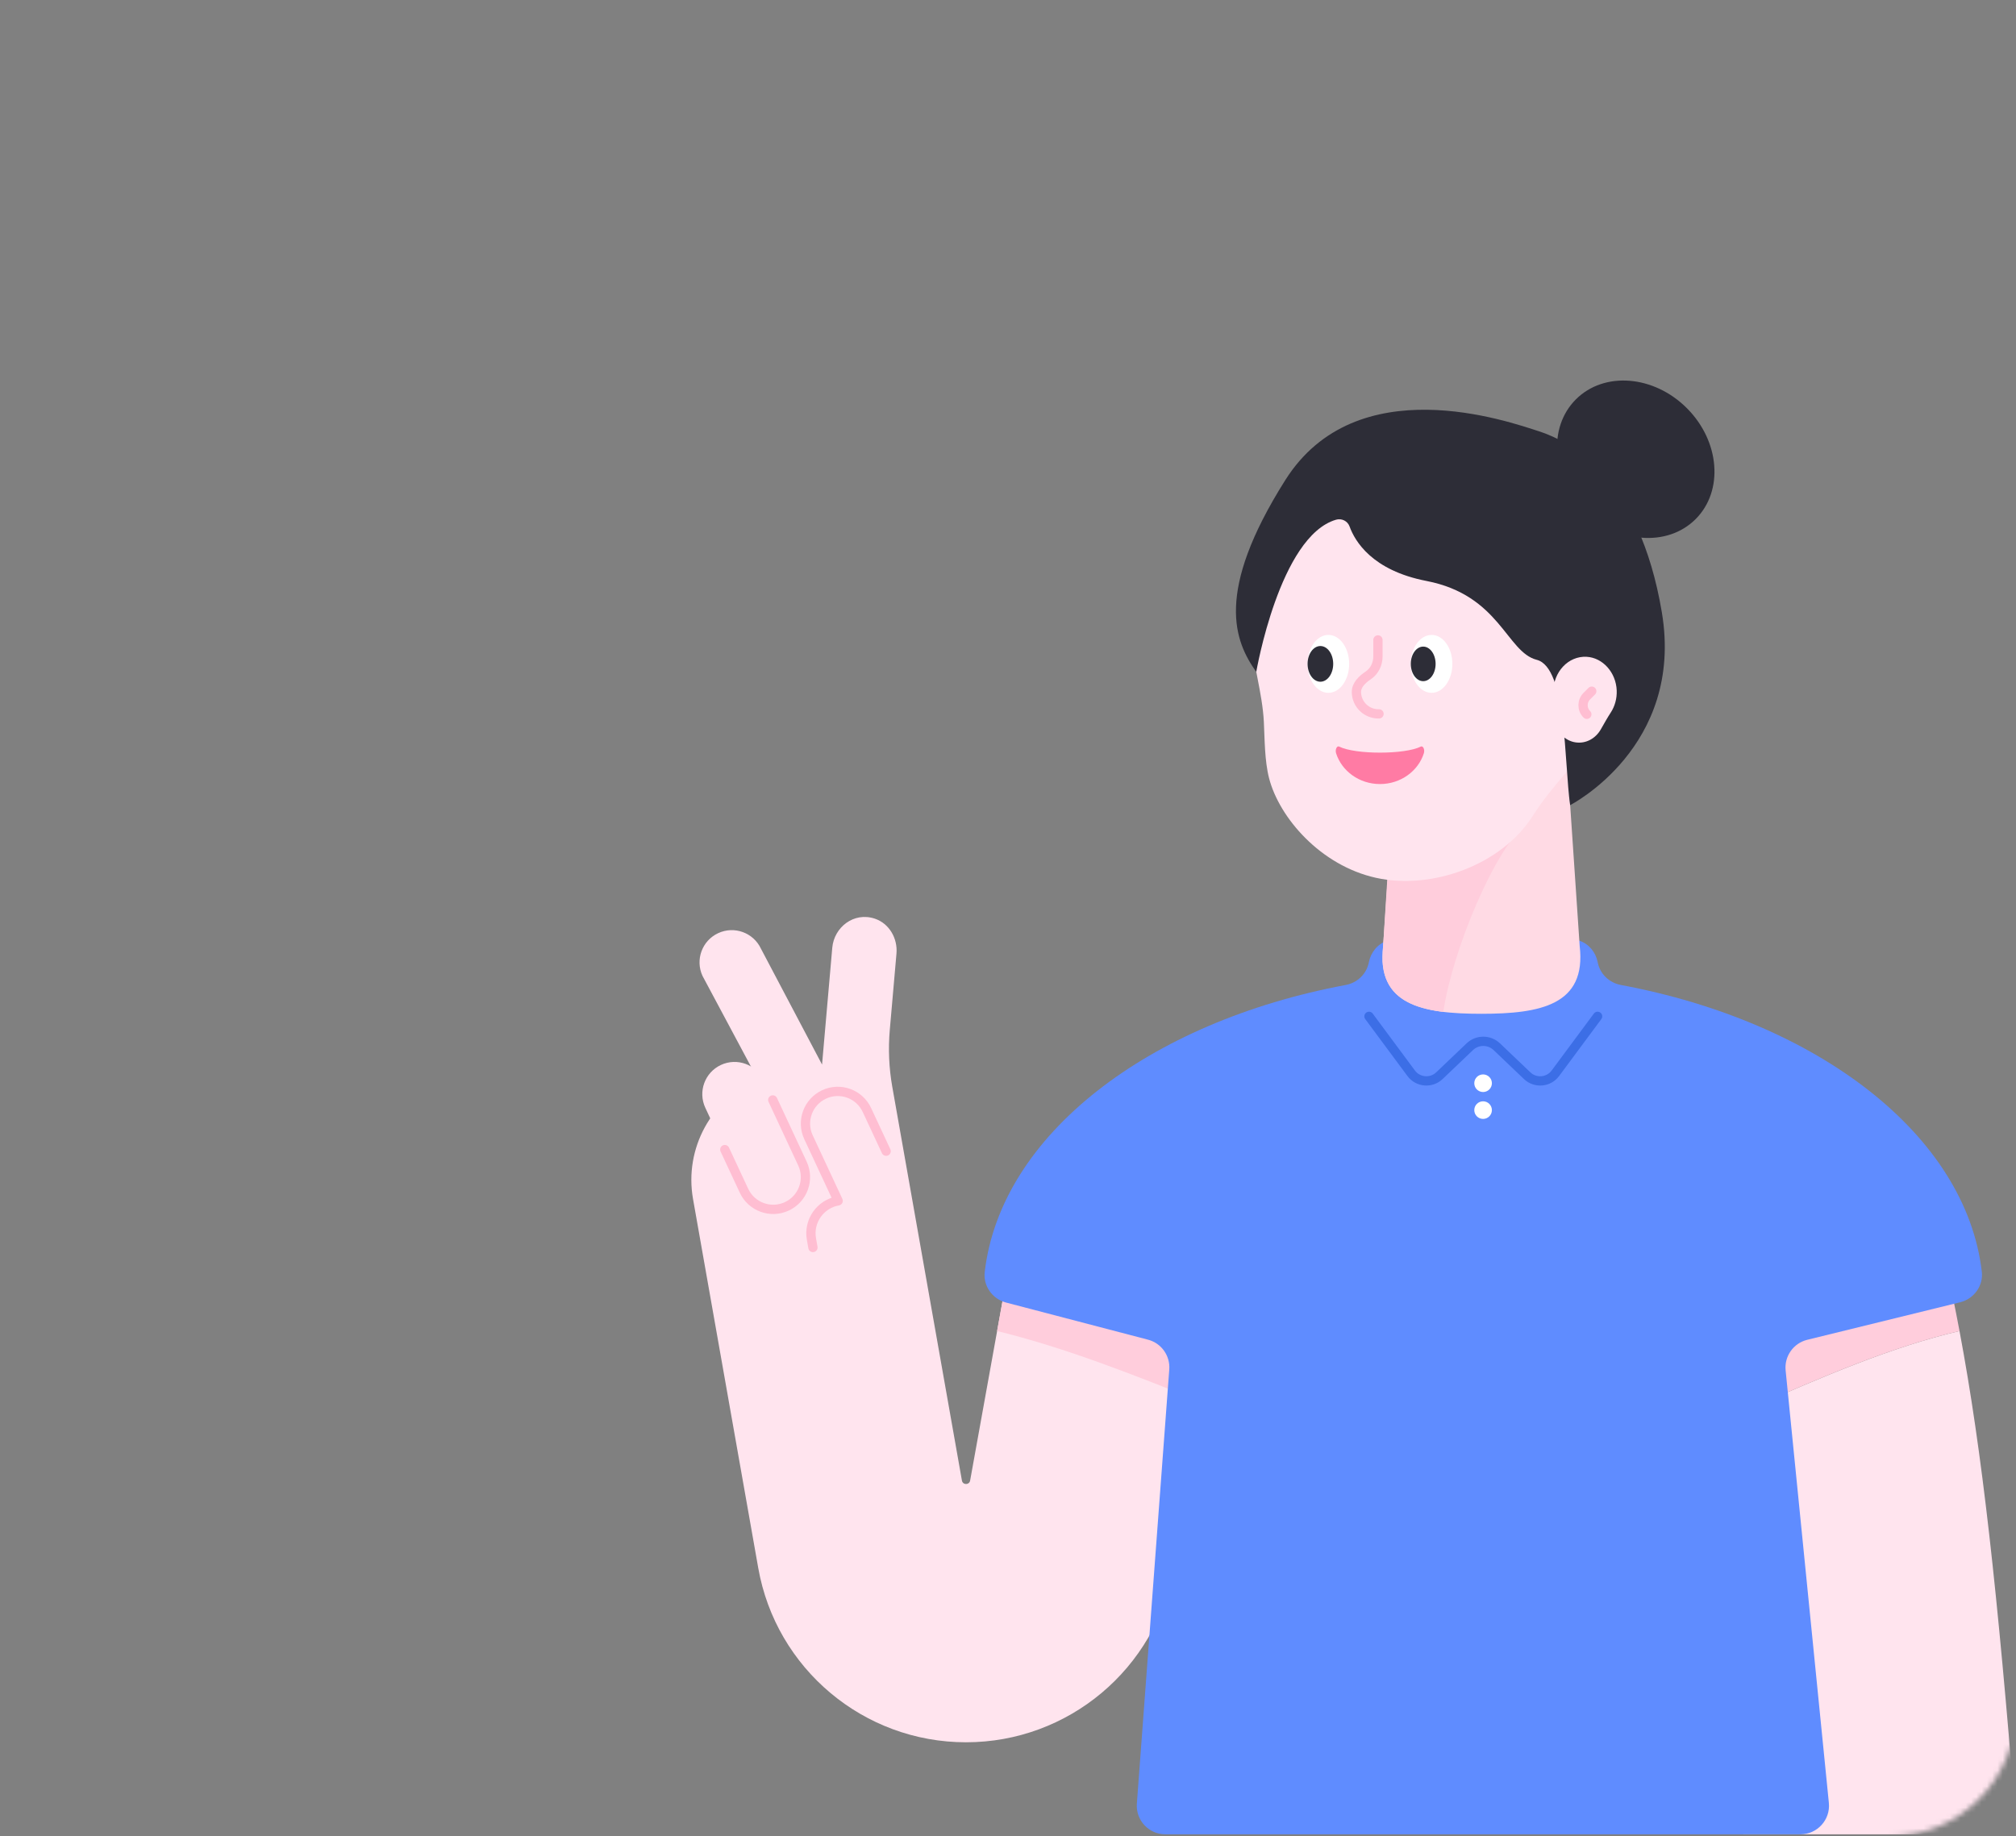 <svg width="382" height="348" viewBox="0 0 382 348" fill="none" xmlns="http://www.w3.org/2000/svg">
<rect x="0" y="0" width="382" height="348" fill="#808080" stroke="none"/>
<mask id="mask0" mask-type="alpha" maskUnits="userSpaceOnUse" x="0" y="0" width="382" height="348">
<path d="M382 324C382 337.255 371.255 348 358 348L24 348C10.745 348 2.95782e-05 337.255 2.84194e-05 324L2.19259e-06 24C1.03382e-06 10.745 10.745 1.93855e-06 24 7.79773e-07L358 -2.84194e-05C371.255 -2.95782e-05 382 10.745 382 24L382 324Z" fill="#3C6EE6"/>
</mask>
<g mask="url(#mask0)">
<path d="M330.099 257.386C329.977 256.771 329.856 256.161 329.732 255.551C329.856 256.163 329.977 256.771 330.099 257.386Z" fill="#FFE4EE"/>
<path d="M370.027 245.761C370.454 247.842 370.865 249.935 371.262 252.053C370.863 249.935 370.451 247.839 370.027 245.761Z" fill="#FFE4EE"/>
<path d="M371.297 252.234C358.439 255.21 345.251 260.954 331.897 266.775C331.875 266.657 331.852 266.542 331.83 266.425C336.102 289.413 327.459 315.354 330.322 347.606H382.123C382.052 346.765 382.001 345.923 381.986 345.078C378.449 301.31 375.619 275.271 371.297 252.234Z" fill="#FFE4EE"/>
<path d="M368.643 239.271C369.087 241.274 369.518 243.282 369.932 245.3C369.516 243.282 369.087 241.276 368.643 239.271Z" fill="#FFE4EE"/>
<path d="M368.59 239.028C367.864 235.77 367.103 232.514 366.29 229.216L324.246 229.931C325.599 235.89 326.926 241.943 328.223 248.156C328.166 247.875 328.106 247.589 328.048 247.309L368.59 239.028Z" fill="#FFE4EE"/>
<path d="M329.18 252.803C329.06 252.221 328.943 251.64 328.823 251.06C328.943 251.638 329.062 252.219 329.18 252.803Z" fill="#FFE4EE"/>
<path d="M330.997 262.004C330.888 261.438 330.779 260.879 330.668 260.316C330.779 260.879 330.89 261.436 330.997 262.004Z" fill="#FFE4EE"/>
<path d="M329.731 255.551C329.547 254.632 329.364 253.714 329.178 252.803C329.364 253.714 329.547 254.632 329.731 255.551Z" fill="#FFCDDC"/>
<path d="M368.588 239.029C368.605 239.11 368.623 239.191 368.64 239.27C368.623 239.191 368.608 239.11 368.588 239.029Z" fill="#FFCDDC"/>
<path d="M328.822 251.061C328.624 250.09 328.423 249.121 328.221 248.159C328.423 249.121 328.624 250.088 328.822 251.061Z" fill="#FFCDDC"/>
<path d="M331.83 266.425C331.555 264.94 331.275 263.465 330.996 262.004C331.277 263.465 331.555 264.94 331.83 266.425Z" fill="#FFCDDC"/>
<path d="M369.931 245.3C369.963 245.453 369.995 245.605 370.027 245.759C369.995 245.607 369.963 245.453 369.931 245.3Z" fill="#FFCDDC"/>
<path d="M330.67 260.317C330.481 259.338 330.291 258.359 330.099 257.388C330.291 258.356 330.481 259.336 330.67 260.317Z" fill="#FFCDDC"/>
<path d="M371.299 252.233C371.289 252.173 371.276 252.113 371.263 252.051C371.276 252.113 371.287 252.175 371.299 252.233C371.297 252.235 371.299 252.235 371.299 252.233Z" fill="#FFCDDC"/>
<path d="M371.297 252.234C371.286 252.175 371.276 252.113 371.263 252.053C370.864 249.934 370.452 247.839 370.027 245.761C369.995 245.607 369.963 245.456 369.931 245.302C369.515 243.284 369.087 241.278 368.643 239.272C368.626 239.191 368.606 239.11 368.589 239.031L328.048 247.312C328.108 247.594 328.165 247.877 328.223 248.159C328.423 249.121 328.624 250.09 328.825 251.061C328.944 251.641 329.063 252.221 329.181 252.804C329.366 253.715 329.55 254.633 329.733 255.552C329.855 256.162 329.979 256.773 330.1 257.387C330.292 258.358 330.482 259.337 330.672 260.317C330.781 260.88 330.892 261.437 331.001 262.004C331.28 263.466 331.558 264.94 331.835 266.425C331.856 266.543 331.88 266.658 331.901 266.775C345.251 260.955 358.44 255.211 371.297 252.234Z" fill="#FFCDDC"/>
<path d="M222.408 297.154L231.08 248.144L191.155 239.946L183.823 280.575C183.668 281.441 182.424 281.439 182.27 280.573L169.069 205.927C168.444 202.383 168.286 198.771 168.6 195.184L169.867 180.701C170.117 177.838 168.502 175.009 165.779 174.093C161.779 172.747 158.043 175.734 157.703 179.596L155.766 201.735L144.193 179.788C142.766 176.733 139.134 175.412 136.077 176.837C133.019 178.262 131.696 181.898 133.124 184.958L143.553 204.476C134.899 208.225 129.609 217.532 131.321 227.23L143.677 297.145C147.052 316.243 163.648 330.166 183.043 330.166C202.433 330.166 219.029 316.25 222.408 297.154Z" fill="#FFE4EE"/>
<path d="M140.978 225.649L133.646 209.928C132.221 206.871 133.544 203.237 136.599 201.812C139.657 200.387 143.29 201.709 144.716 204.765L152.047 220.486C153.472 223.543 152.149 227.177 149.094 228.602C146.036 230.027 142.403 228.706 140.978 225.649Z" fill="#FFE4EE"/>
<path d="M146.428 208.44L152.046 220.489C153.472 223.546 152.149 227.18 149.093 228.605C146.036 230.03 142.402 228.707 140.977 225.652L137.337 217.847" stroke="#FFBED2" stroke-width="1.759" stroke-miterlimit="10" stroke-linecap="round" stroke-linejoin="round"/>
<path d="M167.908 218.153L164.268 210.349C162.843 207.291 159.209 205.968 156.152 207.396C153.094 208.821 151.771 212.454 153.199 215.512L158.817 227.561C155.422 228.16 153.156 231.397 153.754 234.79L154.037 236.403" stroke="#FFBED2" stroke-width="1.759" stroke-miterlimit="10" stroke-linecap="round" stroke-linejoin="round"/>
<path d="M227.954 265.814L231.079 248.143L191.155 239.946L188.936 252.234C201.712 255.359 214.755 260.474 227.954 265.814Z" fill="#FFCDDC"/>
<path d="M217.527 253.871C220.056 254.532 221.752 256.907 221.558 259.514L215.417 341.786C215.182 344.927 217.668 347.607 220.82 347.607H341.151C344.356 347.607 346.859 344.839 346.541 341.652L338.348 259.694C338.079 257.01 339.826 254.537 342.446 253.894L371.408 246.785C374.029 246.143 375.838 243.661 375.522 240.984C372.477 215.06 344.499 193.636 307.128 186.655C304.915 186.241 303.159 184.553 302.737 182.342C302.378 180.465 301.073 178.869 299.261 178.261C287.116 174.173 274.98 174.177 262.857 178.261C261.045 178.871 259.74 180.465 259.381 182.342C258.961 184.555 257.205 186.243 254.99 186.657C217.587 193.644 189.594 215.1 186.589 241.052C186.282 243.7 188.047 246.16 190.626 246.834L217.527 253.871Z" fill="#5F8CFF"/>
<path d="M302.718 192.599L294.721 203.386C293.439 205.117 290.931 205.332 289.374 203.845L283.619 198.357C282.186 196.99 279.933 196.99 278.499 198.357L272.744 203.845C271.187 205.33 268.678 205.115 267.397 203.386L259.4 192.599" stroke="#3C6EE6" stroke-width="1.759" stroke-miterlimit="10" stroke-linecap="round" stroke-linejoin="round"/>
<path d="M281.021 206.941C281.943 206.941 282.69 206.194 282.69 205.272C282.69 204.351 281.943 203.604 281.021 203.604C280.1 203.604 279.353 204.351 279.353 205.272C279.353 206.194 280.1 206.941 281.021 206.941Z" fill="white"/>
<path d="M281.021 212.037C281.943 212.037 282.69 211.29 282.69 210.369C282.69 209.447 281.943 208.7 281.021 208.7C280.1 208.7 279.353 209.447 279.353 210.369C279.353 211.29 280.1 212.037 281.021 212.037Z" fill="white"/>
<path d="M296.483 137.211H264.92L262.078 179.293C260.782 190.431 269.49 192.116 280.702 192.116C291.915 192.116 300.622 190.431 299.327 179.293L296.483 137.211Z" fill="#FFDAE4"/>
<path d="M289.271 156.035C283.303 160.771 275.242 179.94 273.482 191.756C266.942 190.958 262.332 188.577 261.973 182.208C261.99 181.009 262.018 180.03 262.058 179.507C262.067 179.434 262.069 179.366 262.078 179.294L263.475 156.967L289.271 156.035Z" fill="#FFCDDC"/>
<path d="M236.975 117.997C236.975 97.375 254.189 80.775 275.033 81.782C293.519 82.676 308.657 97.902 309.46 116.392C309.827 124.886 307.26 132.753 302.694 139.094C298.65 144.71 294.123 148.802 290.412 154.642C284.477 163.986 271.229 168.688 260.712 166.345C250.195 164.003 242.41 154.954 240.474 147.49C239.61 144.164 239.64 139.912 239.48 136.786C239.192 131.191 237.387 125.974 237.039 120.075C236.994 119.386 236.975 118.692 236.975 117.997Z" fill="#FFE4EE"/>
<path d="M297.514 152.575C297.514 152.575 319.166 141.55 314.894 116.042C310.623 90.535 297.477 83.615 291.633 81.738C285.789 79.86 257.023 69.633 243.539 90.985C230.054 112.336 233.967 121.596 238.042 127.325C238.042 127.325 242.457 101.617 253.157 98.487C254.218 98.175 255.348 98.726 255.722 99.767C256.716 102.526 259.968 108.092 270.282 110.09C284.215 112.786 285.452 123.574 291.183 125.034C296.916 126.493 296.376 144.584 297.514 152.575Z" fill="#2D2D37"/>
<path d="M294.324 131.131C294.324 127.333 297.176 124.278 300.633 124.464C303.697 124.628 306.206 127.432 306.34 130.837C306.402 132.401 305.976 133.85 305.218 135.017C304.548 136.051 303.947 137.135 303.332 138.211C302.348 139.93 300.516 140.993 298.489 140.673C296.53 140.361 294.908 138.704 294.458 136.564C294.328 135.947 294.298 135.347 294.349 134.773C294.447 133.692 294.394 132.601 294.337 131.515C294.328 131.385 294.324 131.259 294.324 131.131Z" fill="#FFE4EE"/>
<path d="M321.294 98.374C326.642 93.026 325.898 83.611 319.632 77.346C313.366 71.079 303.951 70.335 298.603 75.683C293.256 81.031 294 90.445 300.266 96.711C306.532 102.977 315.947 103.721 321.294 98.374Z" fill="#2D2D37"/>
<path d="M251.706 131.294C253.882 131.294 255.645 128.837 255.645 125.806C255.645 122.775 253.882 120.318 251.706 120.318C249.531 120.318 247.768 122.775 247.768 125.806C247.768 128.837 249.531 131.294 251.706 131.294Z" fill="white"/>
<path d="M271.262 131.294C273.437 131.294 275.201 128.837 275.201 125.806C275.201 122.775 273.437 120.318 271.262 120.318C269.087 120.318 267.323 122.775 267.323 125.806C267.323 128.837 269.087 131.294 271.262 131.294Z" fill="white"/>
<path d="M250.194 129.188C251.535 129.188 252.622 127.674 252.622 125.806C252.622 123.938 251.535 122.424 250.194 122.424C248.853 122.424 247.766 123.938 247.766 125.806C247.766 127.674 248.853 129.188 250.194 129.188Z" fill="#2D2D37"/>
<path d="M269.675 129.083C270.973 129.083 272.026 127.616 272.026 125.807C272.026 123.999 270.973 122.532 269.675 122.532C268.376 122.532 267.323 123.999 267.323 125.807C267.323 127.616 268.376 129.083 269.675 129.083Z" fill="#2D2D37"/>
<path d="M269.219 141.478C266.195 143.008 256.773 143.008 253.75 141.478C253.323 141.263 252.952 142.057 253.167 142.742C254.236 146.117 257.556 148.579 261.482 148.579C265.41 148.579 268.728 146.119 269.799 142.742C270.017 142.057 269.645 141.263 269.219 141.478Z" fill="#FF7BA4"/>
<path d="M301.613 130.981L300.676 131.918C299.725 132.87 299.725 134.41 300.676 135.362" stroke="#FFBED2" stroke-width="1.759" stroke-miterlimit="10" stroke-linecap="round" stroke-linejoin="round"/>
<path d="M261.303 135.28C258.992 135.338 257.074 133.512 257.018 131.201C256.984 129.814 258.134 128.743 259.257 127.992C260.441 127.198 261.098 125.818 261.098 124.39V121.267" stroke="#FFBED2" stroke-width="1.759" stroke-miterlimit="10" stroke-linecap="round" stroke-linejoin="round"/>
</g>
</svg>
